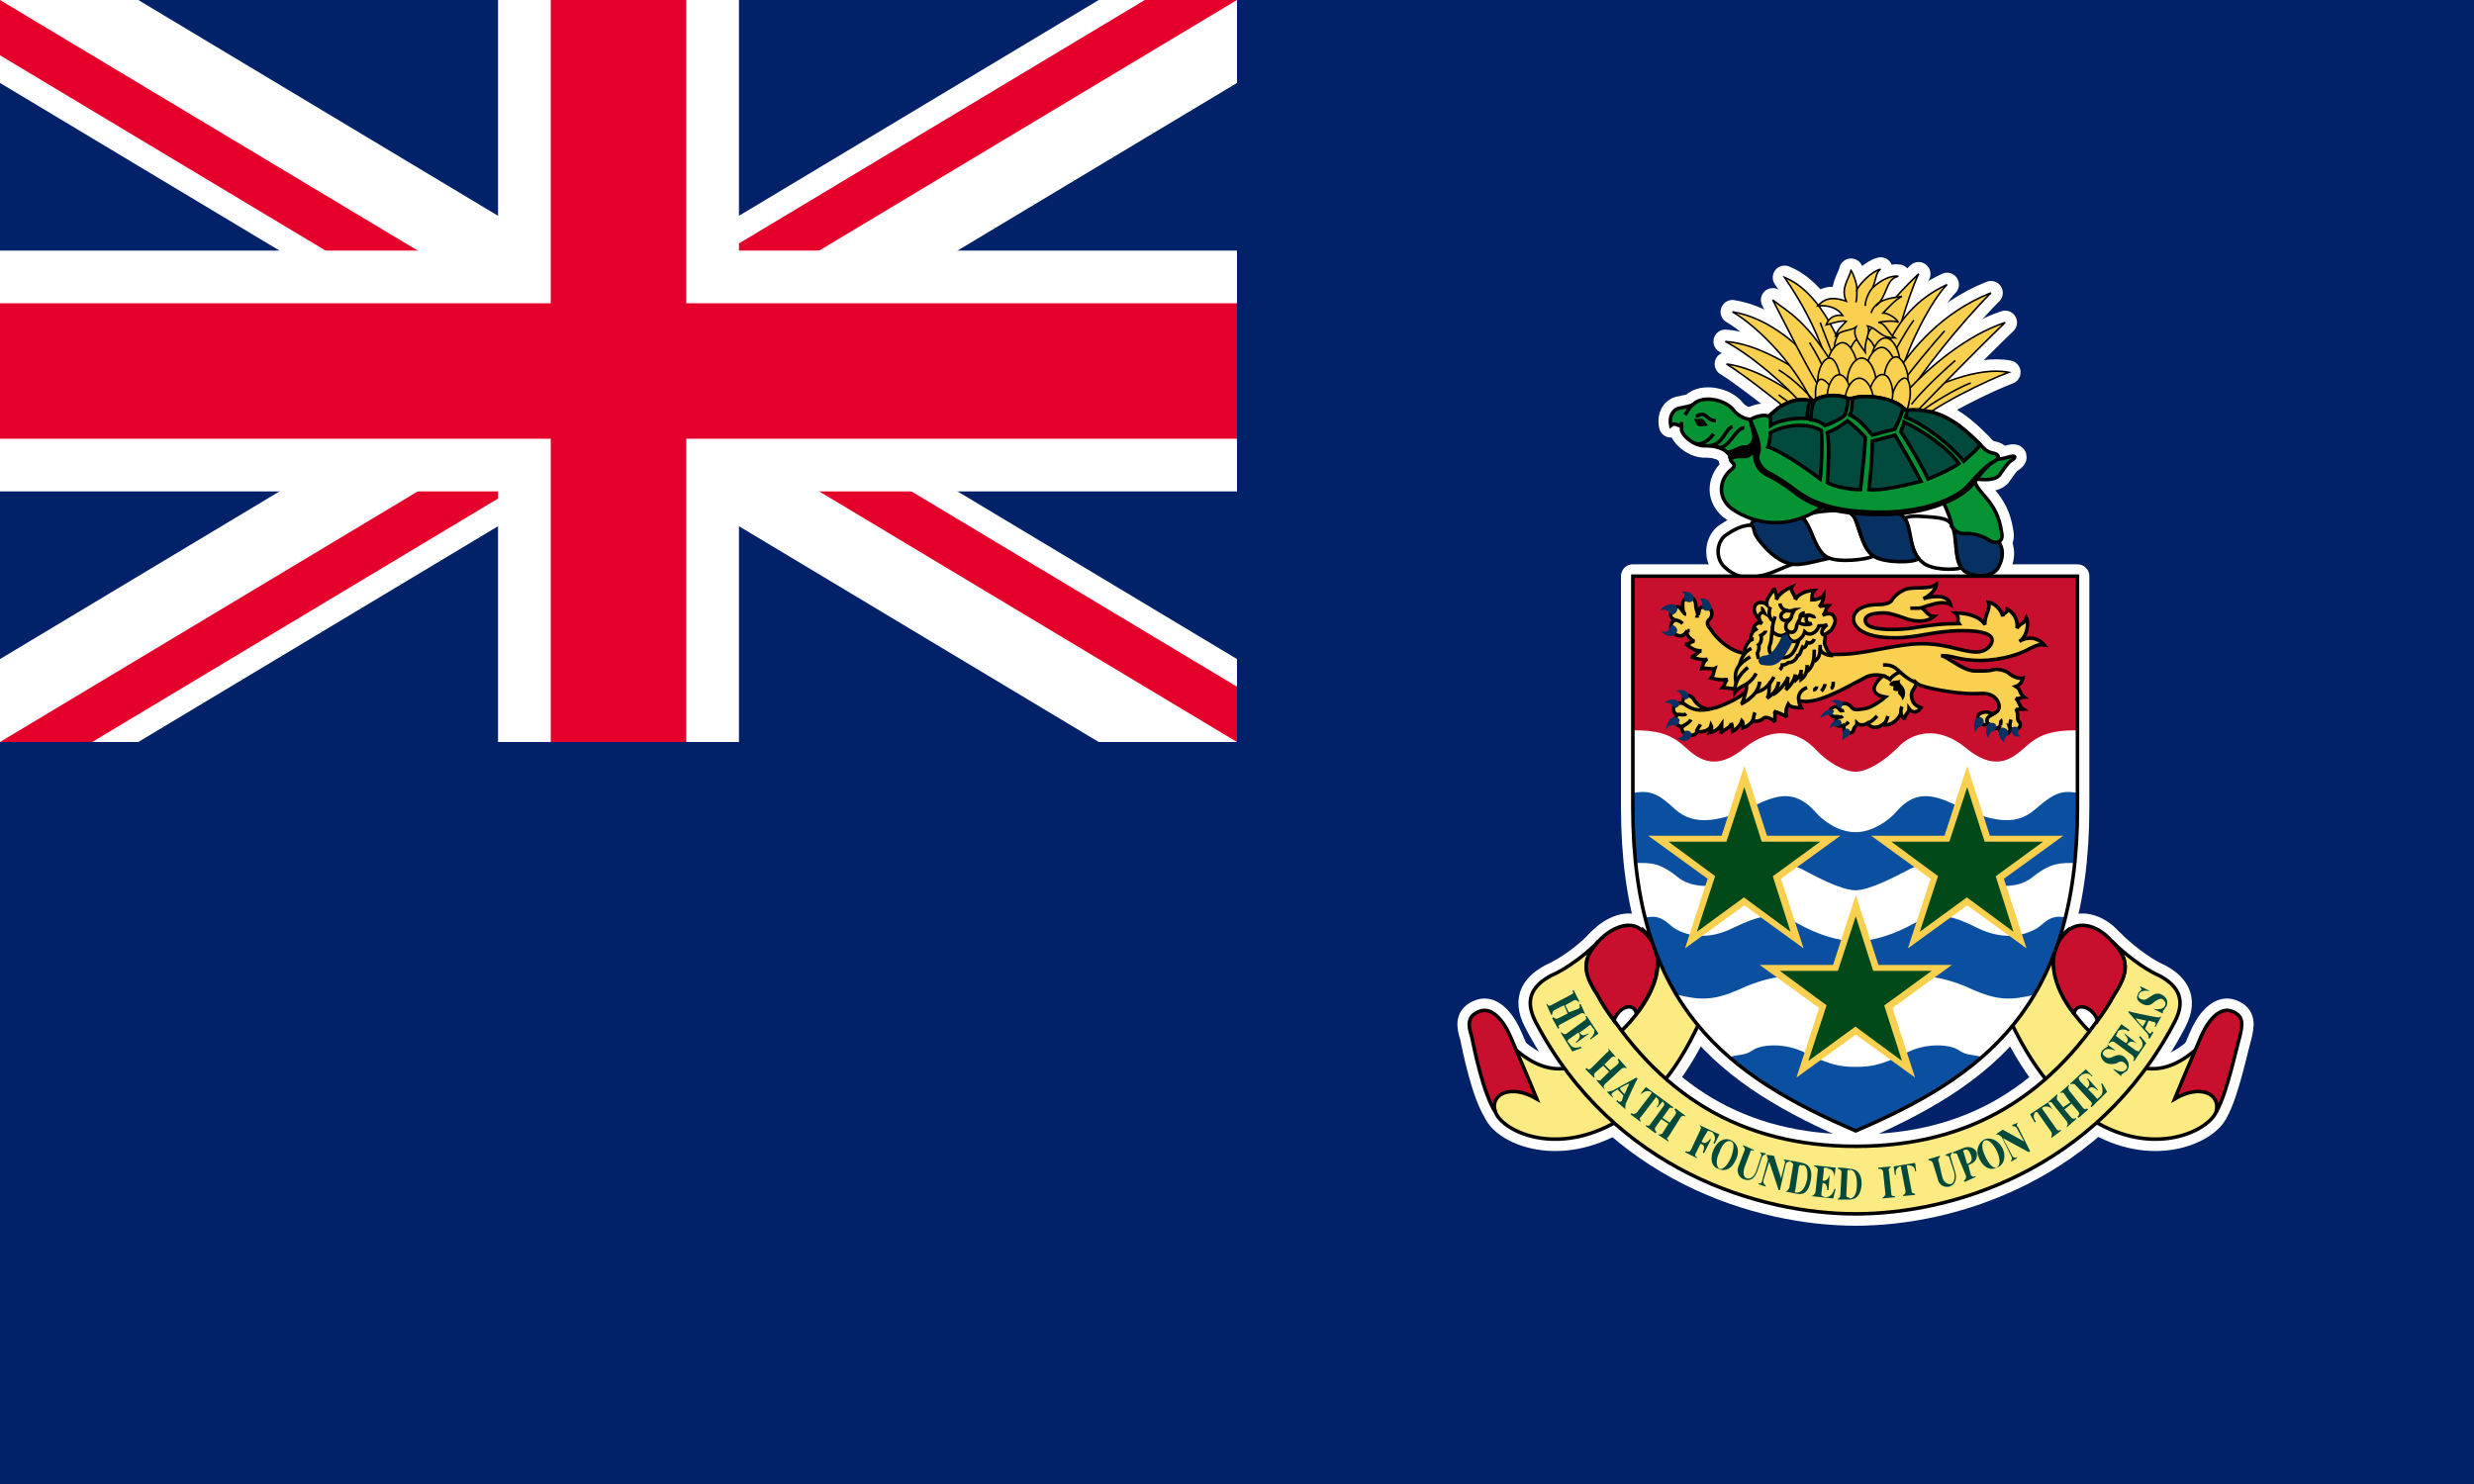 <?xml version="1.0" encoding="UTF-8" standalone="no"?>
<svg
   width="1000"
   height="600"
   version="1.1"
   id="svg66"
   sodipodi:docname="ky.svg"
   inkscape:version="1.3.2 (091e20e, 2023-11-25, custom)"
   xmlns:inkscape="http://www.inkscape.org/namespaces/inkscape"
   xmlns:sodipodi="http://sodipodi.sourceforge.net/DTD/sodipodi-0.dtd"
   xmlns:xlink="http://www.w3.org/1999/xlink"
   xmlns="http://www.w3.org/2000/svg"
   xmlns:svg="http://www.w3.org/2000/svg">
  <defs
     id="defs66">
    <clipPath
       id="a-4">
      <path
         d="M 0,0 H 6 V 3 H 0 Z"
         id="path1-4" />
    </clipPath>
    <clipPath
       id="b-1">
      <path
         d="M 0,0 V 1.5 H 6 V 3 Z M 6,0 H 3 V 3 H 0 Z"
         id="path2-0" />
    </clipPath>
  </defs>
  <sodipodi:namedview
     id="namedview66"
     pagecolor="#505050"
     bordercolor="#eeeeee"
     borderopacity="1"
     inkscape:showpageshadow="0"
     inkscape:pageopacity="0"
     inkscape:pagecheckerboard="0"
     inkscape:deskcolor="#505050"
     inkscape:zoom="0.59102342"
     inkscape:cx="28.763666"
     inkscape:cy="554.12356"
     inkscape:window-width="2560"
     inkscape:window-height="1417"
     inkscape:window-x="3832"
     inkscape:window-y="313"
     inkscape:window-maximized="1"
     inkscape:current-layer="svg66" />
  <clipPath
     id="a">
    <path
       d="M 0,0 V 150 H 700 V 300 H 600 Z M 600,0 H 300 V 350 H 0 v -50 z"
       id="path1" />
  </clipPath>
  <path
     fill="#012169"
     d="M 0,0 H 1000 V 600 H 0 Z"
     id="path2"
     style="stroke-width:0.913" />
  <path
     d="M 0,300 H 500 V 0 h 500 V 600 H 0 Z"
     fill="#012169"
     id="path7"
     style="stroke-width:0.913" />
  <g
     stroke="#000000"
     stroke-width="1.438"
     id="g66"
     transform="translate(-150.001)">
    <g
       stroke="#ffffff"
       stroke-width="9.6"
       stroke-linejoin="round"
       id="g13">
      <use
         xlink:href="#b"
         id="use7" />
      <use
         xlink:href="#c"
         id="use8" />
      <use
         xlink:href="#d"
         id="use9" />
      <use
         xlink:href="#e"
         id="use10" />
      <use
         xlink:href="#f"
         id="use11" />
      <use
         xlink:href="#g"
         id="use12" />
      <use
         xlink:href="#h"
         id="use13" />
    </g>
    <g
       id="c"
       fill="#fcea83">
      <path
         d="m 754.417,449.563 c 2.875,7.668 23.483,17.732 47.444,4.792 16.294,-9.105 26.838,-22.044 36.901,-45.048 2.876,-5.75 4.313,-12.94 -2.396,-17.252 -5.271,-3.834 -13.898,-8.147 -17.732,-11.981 -1.916,-1.917 -3.833,-3.355 -5.271,-4.793 0.958,0.959 1.917,1.917 2.875,3.355 9.585,11.502 -0.479,28.275 -11.022,38.339 -7.668,7.188 -21.566,24.92 -41.694,8.147 -4.313,-3.834 -14.377,11.98 -9.105,24.44 z m 291.373,0 c -3.355,7.668 -23.962,17.732 -47.444,4.792 -16.294,-9.105 -26.838,-22.044 -37.38,-45.048 -2.397,-5.75 -3.835,-12.94 2.875,-17.252 5.271,-3.834 13.898,-8.147 17.731,-11.981 1.917,-1.917 3.355,-3.355 5.272,-4.793 -0.959,0.959 -1.917,1.917 -2.875,3.355 -9.585,11.502 0.479,28.275 10.543,38.339 7.667,7.188 22.045,24.92 42.172,8.147 4.314,-3.834 13.898,11.98 9.106,24.44 z"
         id="path13" />
      <path
         d="m 900.105,490.778 c 38.339,0 97.285,-17.253 128.914,-77.636 5.272,-10.064 0,-15.336 -6.23,-18.69 -6.71,-2.876 -14.856,-9.585 -19.17,-13.898 7.668,7.668 6.23,12.94 0.96,21.566 -24.442,40.735 -57.988,61.342 -104.474,61.342 -46.486,0 -80.032,-20.607 -104.473,-61.342 -5.271,-8.627 -6.71,-13.898 0.48,-21.566 -3.835,4.313 -12.46,11.022 -19.17,13.898 -6.23,3.354 -11.502,8.626 -6.23,18.69 31.63,60.384 91.054,77.636 129.394,77.636 z"
         id="path14" />
    </g>
    <g
       id="d"
       fill="#c8102e">
      <path
         d="m 811.446,409.787 c -0.958,-4.792 -7.189,-2.875 -9.105,2.875 -2.397,-3.354 -4.793,-6.709 -6.71,-10.543 -5.75,-8.626 -6.71,-14.377 1.438,-22.524 3.834,-3.834 11.502,-8.147 16.773,-3.355 11.023,9.106 5.272,23.962 -2.396,33.547 z m 176.838,0 c 0.958,-4.792 7.668,-2.875 9.585,2.875 2.396,-3.354 4.792,-6.709 6.709,-10.543 5.75,-8.626 6.71,-14.377 -1.917,-22.524 -3.355,-3.834 -11.022,-8.147 -16.773,-3.355 -10.543,9.106 -5.272,23.962 2.396,33.547 z m -233.867,39.776 c -4.792,-7.189 -8.626,-25.879 -9.585,-30.671 -1.437,-4.313 -1.917,-8.147 3.355,-10.064 5.272,-1.917 10.064,4.792 12.46,10.543 2.396,5.751 6.23,14.377 10.543,24.92 -10.543,-6.23 -19.17,-1.917 -16.773,5.272 z m 291.373,0 c 4.313,-7.189 8.147,-25.879 9.585,-30.671 0.958,-4.313 1.917,-8.147 -3.355,-10.064 -5.271,-1.917 -10.064,4.792 -12.46,10.543 -2.396,5.751 -6.23,14.377 -10.543,24.92 10.543,-6.23 18.69,-1.917 16.773,5.272 z"
         id="path15" />
    </g>
    <g
       fill="#00493d"
       stroke="none"
       id="g19">
      <path
         d="m 782.213,406.432 -3.834,1.917 c -0.958,0.48 -0.958,1.438 -0.958,1.917 h -0.48 l -1.917,-4.313 h 0.48 c 0,0.479 0.479,0.958 1.437,0.479 l 8.147,-4.313 c 0.959,-0.48 0.959,-0.959 0.48,-1.438 l 0.479,-0.48 2.396,4.793 h -0.48 c -0.478,-0.479 -0.958,-0.958 -1.916,-0.479 l -3.355,1.917 1.438,2.875 3.834,-1.437 c 0.958,-0.48 0.48,-1.438 0.48,-1.917 h 0.478 l 1.917,4.313 c -0.479,-0.48 -0.958,-0.959 -1.917,-0.48 l -8.147,4.314 c -0.958,0.479 -0.958,0.958 -0.479,1.437 l -0.48,0.48 -2.395,-4.313 0.479,-0.48 c 0.48,0.48 0.958,0.959 1.917,0.48 l 3.834,-1.917 z m 8.147,6.23 c 0.958,-0.48 0.958,-0.958 0.48,-1.917 h 0.478 l 4.793,7.189 -3.355,2.396 v -0.48 c 1.917,-1.437 1.917,-3.354 1.438,-3.833 -0.48,-0.48 -0.959,-0.959 -0.959,-1.438 -0.479,0 -0.479,-0.48 -1.437,0.48 -0.48,0.478 -3.355,2.395 -3.355,2.395 0.48,0.48 0.959,1.917 3.355,0.48 h 0.479 l -5.272,3.833 v -0.479 c 2.397,-1.917 1.438,-3.354 0.959,-3.834 l -3.355,2.397 c -0.958,0.479 -0.958,0.958 -0.958,1.437 0.479,0 0.479,0.48 0.958,0.959 0.48,0.958 1.917,1.917 4.313,0.958 l 0.48,0.48 -3.834,1.437 -4.793,-7.668 h 0.48 c 0.479,0.48 0.958,0.959 1.916,0.48 z m 7.667,18.211 -3.355,2.875 c -0.479,0.48 -0.479,1.438 0,1.917 h -0.479 l -3.355,-3.354 0.48,-0.48 c 0.479,0.48 0.958,0.959 1.917,0 l 6.23,-6.23 c 0.958,-0.479 0.958,-0.958 0.479,-1.917 l 3.355,3.834 c -0.48,-0.479 -1.438,-0.479 -1.917,0 l -2.876,2.876 2.396,2.396 2.876,-2.396 c 0.958,-0.959 0.48,-1.438 0,-1.917 l 0.48,-0.48 3.354,3.834 h -0.48 c -0.479,0 -0.958,-0.479 -1.916,0.48 l -6.23,5.75 c -0.959,0.959 -0.959,1.438 -0.48,1.917 v 0.48 l -3.354,-3.834 c 0.479,0 1.437,0.48 1.917,0 l 3.354,-3.355 z m 7.189,10.064 1.438,1.438 1.917,-4.313 c 0,0 -1.438,0.479 -3.834,1.917 l 0.479,0.958 -0.48,0.48 -0.958,-0.96 c -0.479,0.48 -0.958,0.48 -1.437,0.96 -1.438,0.958 -0.959,1.437 -0.48,1.916 v 0.48 l -2.396,-2.397 h 0.48 l 1.916,-0.479 9.585,-5.272 0.48,0.48 c 0,0 -0.48,0.479 -4.793,10.064 0,0.958 -0.48,1.437 0,2.396 l -3.834,-3.355 0.48,-0.48 c 0.479,0.96 1.437,0.96 1.916,0 0,-0.478 0.48,-1.437 0.48,-1.916 l -1.438,-1.438 z m 3.834,9.585 0.48,-0.48 c 0.478,0.48 0.958,0.48 1.916,0 l 6.23,-8.146 -0.479,-0.48 c -0.958,-0.479 -2.396,-0.479 -3.834,0.959 v -0.48 l 1.917,-2.395 7.189,5.271 -2.397,2.876 h -0.479 c 1.438,-1.438 0.959,-3.355 0,-3.834 v -0.48 l -6.23,8.147 c -0.958,0.48 -0.48,1.438 0,1.917 h -0.48 z"
         id="path16" />
      <path
         d="m 821.51,452.439 -2.396,3.355 c -0.48,0.958 0,1.437 0.479,1.917 l -0.48,0.479 -3.833,-2.876 v -0.479 c 0.958,0.48 1.438,0.48 1.917,-0.48 l 5.271,-7.188 c 0.48,-0.958 0,-1.437 -0.479,-1.917 l 0.48,-0.479 3.833,2.876 v 0.479 c -0.958,-0.48 -1.437,-0.48 -1.917,0.48 l -2.396,3.354 2.876,1.917 2.396,-3.355 c 0.48,-0.958 0,-1.438 -0.48,-1.917 l 0.48,-0.48 3.834,2.876 v 0.48 c -0.48,-0.48 -1.438,-0.48 -1.917,0.479 l -4.793,7.668 c -0.958,0.479 -0.479,0.958 0,1.437 v 0.48 l -4.313,-2.876 h 0.48 c 0.479,0 0.958,0 1.437,-0.48 l 2.396,-3.833 z m 9.585,13.418 0.48,-0.48 c 0.478,0.48 1.437,0.48 1.916,-0.478 l 3.834,-8.147 c 0.48,-0.959 0,-1.438 -0.48,-1.917 l 8.148,3.833 -1.917,3.834 -0.48,-0.479 c 1.438,-1.917 0,-3.834 -0.479,-4.313 -0.479,0 -0.958,-0.48 -1.437,-0.48 -0.479,0 -0.48,0 -0.959,0.96 -0.479,0.478 -1.917,3.354 -1.917,3.354 0.48,0.48 1.438,1.438 3.355,-0.959 h 0.48 l -2.876,5.751 -0.48,-0.479 c 1.438,-2.875 -0.479,-3.355 -0.958,-3.355 l -1.917,3.834 c -0.48,0.959 0,1.438 0.48,1.438 v 0.48 z m 13.897,6.71 c -1.438,-0.958 -1.438,-3.834 0,-6.71 0.958,-2.875 2.875,-5.27 4.792,-4.312 1.438,0.479 0.959,3.354 0,6.23 -1.437,3.354 -3.354,5.271 -4.792,4.792 h -0.48 c 3.355,1.438 5.752,-0.48 7.19,-3.834 1.437,-2.875 0.958,-6.23 -1.918,-7.668 -2.875,-1.437 -5.75,0.48 -7.188,3.834 -1.438,3.355 -0.959,6.71 1.917,7.668 z m 14.857,0.958 1.917,-5.75 c 0.48,-0.96 0,-1.439 -0.48,-1.918 l 2.397,0.48 v 0.479 c -0.48,0 -0.959,0 -1.438,0.958 l -1.917,5.751 c -0.958,2.396 -2.396,4.313 -5.271,3.355 -1.917,-0.48 -3.355,-2.876 -2.397,-5.272 l 2.397,-6.23 c 0.479,-0.958 0,-1.438 -0.48,-1.917 v -0.48 l 4.314,1.918 v 0.479 c -0.48,-0.48 -1.438,-0.48 -1.438,0.48 l -2.396,6.23 c -0.48,1.916 -0.48,3.833 0.958,4.312 1.438,0.48 2.876,-0.479 3.834,-2.875 z"
         id="path17" />
      <path
         d="m 864.162,467.295 c 0,-0.48 0,-0.48 -0.48,-0.48 l 3.355,0.48 2.876,9.105 1.438,-5.75 c 0.479,-0.959 0,-1.438 -0.48,-1.917 l 2.876,0.479 -0.48,0.48 c -0.479,0 -0.958,0 -1.437,0.958 l -2.396,10.543 h -0.48 l -3.834,-11.502 -2.396,7.668 c 0,1.438 0.48,1.438 0.959,1.917 v 0.48 l -2.876,-0.96 v -0.479 c 0.48,0.48 1.438,0 1.438,-0.958 l 2.396,-8.626 z"
         id="path18" />
      <path
         d="m 880.456,476.88 c -0.958,4.313 -2.875,5.272 -3.834,5.272 h -0.958 c 0,0 -0.48,-0.48 0,-0.959 l 1.437,-9.585 c 0.48,-0.479 0.48,-0.958 0.959,-0.479 h 0.958 c 0.959,0 1.917,1.917 1.438,5.751 l 1.438,0.48 c 0.958,-4.793 -0.959,-6.71 -3.355,-7.19 -1.917,-0.479 -4.792,-0.958 -4.792,-0.958 v 0.48 c 0.479,0.479 1.437,0.479 0.958,1.916 l -1.438,8.627 c -0.479,0.958 -0.958,1.437 -1.437,1.437 h -0.48 l 4.793,0.959 c 2.396,0.48 4.792,0 5.75,-5.272 z m 4.313,-3.834 c 0,-0.958 -0.958,-1.438 -1.438,-1.438 v -0.479 l 8.627,0.959 -0.48,3.833 c 0,-2.396 -1.437,-3.354 -2.396,-3.354 -0.48,-0.48 -0.958,-0.48 -1.438,-0.48 -0.479,0 -0.479,0 -0.479,1.438 0,0.48 -0.48,3.834 -0.48,3.834 0.48,0 1.918,0.48 2.876,-2.396 l -0.479,6.23 h -0.48 c 0,-2.875 -1.437,-2.875 -1.916,-2.875 l -0.48,4.313 c 0,0.958 0,0.958 0.48,0.958 l 0.958,0.48 c 1.438,0 2.876,-0.48 3.834,-3.355 h 0.48 l -0.959,3.834 -9.105,-0.959 c 0.958,0 1.437,-0.48 1.917,-1.438 z m 15.815,5.751 c 0,4.313 -1.438,5.75 -2.875,5.75 -0.48,-0.478 -0.48,-0.478 -0.959,-0.478 l -0.48,-0.48 0.48,-10.064 c 0,-0.479 0,-0.479 0.48,-0.479 h 0.958 c 0.958,0 2.396,1.438 2.396,5.751 h 1.917 c 0,-4.792 -2.396,-6.23 -4.792,-6.23 -1.917,-0.48 -4.793,-0.48 -4.793,-0.48 v 0.48 c 0.48,0 1.438,0.48 1.438,1.438 l -0.48,9.105 c 0,0.959 -0.479,1.438 -0.958,1.438 v 0.48 h 4.313 c 2.397,0 4.793,-0.96 5.272,-6.231 z m 13.898,3.834 c 0,0.958 0.48,0.958 1.438,0.958 v 0.48 l -5.272,0.479 c 0.48,-0.48 1.438,-0.959 1.438,-1.917 l -0.959,-9.105 c -0.479,-0.959 -0.958,-0.959 -1.917,-0.959 v -0.48 l 5.272,-0.478 c -0.48,0.479 -1.438,0.958 -0.958,1.917 z m 4.792,0.958 v -0.48 c 0.48,0 0.958,-0.478 0.958,-1.437 l -1.916,-10.064 h -0.48 c -0.958,0.48 -1.917,1.438 -1.437,3.355 h -0.48 l -0.479,-3.355 8.626,-1.438 0.48,3.355 h -0.48 c 0,-1.917 -1.437,-2.396 -2.875,-2.396 h -0.48 l 1.918,10.064 c 0,0.958 0.479,1.438 1.437,1.438 v 0.479 z m 20.607,-9.585 -1.917,-5.75 c 0,-0.96 -0.958,-0.96 -1.438,-0.96 v -0.479 l 2.397,-0.958 v 0.48 c -0.48,0.478 -0.48,0.478 -0.48,1.437 l 1.917,6.23 c 0.48,1.917 0.48,4.792 -2.396,5.75 -1.917,0.48 -4.313,-0.478 -4.792,-3.354 l -1.917,-6.23 c -0.48,-0.958 -0.959,-0.958 -1.438,-0.958 l -0.48,-0.48 4.793,-1.437 v 0.479 c -0.48,0.48 -0.958,0.958 -0.48,1.917 l 1.439,6.23 c 0.479,1.917 1.917,2.875 3.354,2.875 1.438,-0.479 1.917,-2.396 1.438,-4.792 z m 5.272,-3.354 c 2.396,-0.958 1.917,-2.396 1.438,-3.834 -0.48,-1.438 -1.438,-2.396 -2.396,-1.917 -0.48,0 -0.959,0.48 -0.48,0.959 l 1.438,4.792 0.48,0.48 0.958,3.833 c 0.479,0.959 1.437,0.959 1.917,0.48 v 0.479 l -4.313,1.917 -0.48,-0.48 c 0.959,-0.479 0.959,-0.958 0.959,-1.917 l -3.355,-8.147 c -0.48,-1.437 -0.958,-0.958 -1.917,-0.958 v -0.48 l 4.793,-1.916 c 1.916,-0.48 3.833,0 4.792,1.917 0.48,2.396 -0.48,3.834 -2.396,4.792 -0.48,0 -0.959,0.48 -0.959,0.48 z m 11.981,1.437 c -1.438,0.48 -3.355,-1.438 -4.792,-4.792 -1.438,-2.876 -1.438,-5.751 0,-6.23 1.437,-0.48 3.354,1.437 4.792,4.313 1.438,2.876 1.438,5.75 0,6.709 2.875,-0.958 3.834,-4.313 2.396,-7.668 -1.438,-2.875 -4.313,-4.792 -7.188,-3.834 -2.876,1.438 -3.834,4.793 -2.397,7.668 1.438,3.355 4.314,5.272 7.189,3.834 z m 0.479,-13.418 h -0.958 l 2.875,-1.917 8.626,4.792 -2.875,-5.271 c -0.48,-0.959 -1.438,-0.959 -1.917,-0.959 v -0.479 l 2.396,-0.958 c -0.48,0.479 -0.958,0.958 0,1.917 l 4.792,9.584 -0.479,0.48 -10.543,-5.751 3.834,7.188 c 0.479,0.959 1.438,0.959 1.917,0.48 v 0.479 l -2.396,1.437 v -0.479 c 0.479,-0.48 0.479,-0.958 0,-1.917 l -3.834,-7.668 z m 21.565,1.438 v -0.48 c 0,-0.478 0.48,-0.958 0,-1.916 l -5.75,-8.147 h -0.48 c -0.959,0.48 -1.438,2.396 0,3.834 l -0.48,0.479 -1.916,-3.355 7.188,-4.792 1.917,2.875 c -1.437,-1.437 -2.875,-1.437 -3.834,-0.958 l -0.479,0.48 5.75,8.146 c 0.48,0.959 1.439,0.959 1.918,0.48 v 0.479 z m 5.272,-11.502 2.875,3.355 c 0.48,0.479 1.438,0.479 1.917,0 v 0.479 l -3.834,3.355 v -0.48 c 0.48,-0.479 0.48,-0.958 0,-1.917 l -5.75,-7.188 c -0.48,-0.959 -0.959,-0.48 -1.917,-0.48 l 3.834,-3.354 v 0.48 c 0,0.478 -0.48,0.958 0,1.916 l 2.396,2.876 2.875,-1.917 -2.396,-3.355 c -0.48,-0.959 -1.438,-0.48 -1.917,-0.48 l 3.834,-3.354 v 0.48 c -0.48,0.479 -0.48,0.958 0,1.916 l 5.75,7.189 c 0.48,0.479 0.96,0.479 1.438,0 l 0.48,0.479 -3.834,3.355 -0.48,-0.48 c 0.48,-0.479 0.96,-0.958 0.48,-1.917 l -2.876,-3.354 z m 4.313,-10.064 c -0.48,-0.48 -1.438,-0.48 -1.917,0 v -0.48 l 6.23,-5.75 2.876,2.875 h -0.48 c -1.437,-1.917 -3.354,-0.958 -4.313,-0.479 0,0.48 -0.48,0.48 -0.958,0.959 0,0 0,0.479 0.479,1.437 l 2.875,2.876 c 0.48,-0.48 1.917,-1.438 0,-3.834 h 0.48 l 3.833,4.313 v 0.48 c -2.396,-2.397 -3.354,-0.96 -3.833,-0.48 l 2.875,2.875 c 0.48,0.959 0.958,0.959 0.958,0.959 l 1.438,-1.438 c 0.48,-0.48 0.959,-1.917 0,-4.792 h 0.48 l 1.916,3.354 -6.23,6.23 -0.479,-0.479 c 0.48,-0.479 0.959,-0.958 0,-1.917 z m 11.497,-13.419 c -0.48,0.48 -0.48,1.438 0.48,1.917 0.958,0.958 1.916,0.958 3.833,0 0.959,-0.48 2.876,-0.959 4.313,0.48 2.396,2.395 1.438,4.312 0.959,5.27 -0.48,0.48 -1.438,0.96 -1.917,1.438 -0.48,0 -0.48,0 -0.48,0.48 v 0.479 l -3.354,-2.875 h 0.48 c 1.916,0.958 3.833,1.437 4.791,0 0.959,-0.959 0,-1.917 -0.479,-2.397 -0.958,-0.958 -1.917,-0.958 -3.354,0 -1.438,0.48 -3.355,0.48 -4.793,-0.479 -1.917,-1.917 -1.917,-3.355 -0.958,-4.792 0.479,-0.48 1.438,-0.959 1.917,-1.438 0.479,0 0.479,0 0,-0.958 l 3.354,2.396 h -0.479 c -2.396,-0.959 -3.834,-0.48 -4.313,0.479 z m 4.32,-3.834 c -0.958,-0.48 -1.438,0 -1.917,0.48 h -0.48 l 5.273,-7.669 3.354,2.397 -0.48,0.479 c -1.916,-1.438 -3.833,-0.48 -4.312,0 0,0.48 -0.48,0.958 -0.48,1.438 -0.479,0 -0.479,0.479 0.48,0.958 0.479,0.48 3.354,2.396 3.354,2.396 0.48,-0.479 1.438,-1.437 -0.479,-3.354 v -0.48 l 4.792,3.834 c -2.875,-1.437 -3.354,0 -3.833,0.48 l 3.354,2.396 c 0.959,0.479 1.438,0.479 1.438,0.479 0,-0.48 0.48,-0.959 0.958,-1.438 0.48,-0.958 0.959,-2.396 -0.958,-4.313 l 0.48,-0.48 2.395,2.876 -4.792,7.189 h -0.48 c 0.48,-0.959 0.48,-1.438 -0.478,-2.396 z m 12.94,-8.626 -1.438,2.396 c -1.917,-1.917 -2.875,-3.354 -2.875,-3.354 l 4.313,0.958 h 0.959 c 0.479,0 1.437,0.48 1.916,0.48 1.438,0.478 0.959,0.958 0.48,1.916 h 0.479 l 2.396,-4.313 c -0.958,0.959 -1.438,0.48 -2.396,0.48 -10.064,-1.918 -11.023,-2.397 -11.023,-2.397 v 0.48 l 7.668,8.626 c 0.48,0.479 0.48,1.437 0.48,1.917 h 0.479 l 1.437,-2.397 -0.479,-0.479 c -0.48,0.959 -0.958,1.438 -1.917,0 l -0.958,-0.958 1.437,-3.355 z m -2.88,-10.543 c -0.48,0.48 -0.48,1.438 0.959,1.917 1.437,0.48 1.916,0 3.354,-0.959 1.438,-0.958 2.875,-1.916 4.792,-0.958 2.876,1.438 2.397,3.834 1.917,4.792 -0.479,0.48 -0.958,1.438 -1.437,1.917 v 0.959 l -3.834,-1.917 c 2.396,0.48 4.313,0 4.792,-1.438 0.48,-0.958 -0.48,-1.917 -0.958,-2.396 -0.959,-0.48 -1.917,0 -3.355,0.958 -1.438,1.438 -2.875,1.917 -4.792,0.959 -1.917,-0.959 -2.876,-2.396 -1.917,-3.834 0,-0.958 0.958,-1.438 1.438,-1.917 0,-0.48 0,-0.48 -0.48,-0.958 v -0.48 l 3.834,1.917 h -0.48 c -2.395,-0.479 -3.833,0.48 -3.833,1.438 z"
         id="path19" />
    </g>
    <g
       id="e"
       fill="#073163">
      <path
         fill="#ffffff"
         d="m 863.203,232.47 c -6.23,1.438 -10.543,1.917 -16.294,-3.355 -3.834,-3.834 -2.875,-10.543 0.958,-12.94 4.314,-2.874 8.147,-4.791 13.42,-3.354 5.27,1.438 19.168,14.377 15.814,14.857 -3.355,0 -8.626,3.354 -13.898,4.792 z m 14.857,-23.004 c 1.917,-1.438 4.313,-2.396 10.543,-2.875 5.751,-0.48 10.064,-0.48 11.502,3.833 1.917,5.272 3.354,11.502 7.188,14.378 -2.396,1.437 -14.377,2.875 -18.69,0.479 -5.75,-2.876 -7.188,-13.898 -10.543,-15.815 z m 41.214,0.48 c 1.917,-1.438 4.313,-1.438 10.543,-0.958 6.23,0.479 8.626,0.958 10.064,5.271 1.438,4.792 0,11.023 2.876,15.336 -2.876,0.958 -12.46,0.958 -15.815,-2.397 -5.272,-3.833 -4.793,-14.856 -7.668,-17.252 z"
         id="path20" />
      <path
         d="m 948.028,212.821 c -4.313,-0.958 -7.189,-1.438 -9.105,0 2.396,2.875 0.479,14.377 5.271,18.21 3.355,2.397 11.981,2.876 13.898,-2.395 2.396,-4.793 2.396,-11.981 -10.064,-15.815 z m -49.361,-4.792 c 1.438,-1.438 4.313,-1.917 10.064,-1.917 6.23,0 10.064,0.959 11.98,4.792 1.918,4.793 1.439,11.023 4.793,14.857 -1.438,1.917 -14.377,1.917 -18.21,-0.959 -5.272,-3.354 -5.752,-14.377 -8.627,-16.773 z m -40.735,4.313 c 0,-2.396 3.355,-2.875 11.98,-3.355 8.627,-0.958 9.106,-0.479 11.982,5.751 1.438,3.355 3.354,9.106 7.188,11.023 -10.543,2.396 -13.897,3.833 -19.648,0.479 -4.313,-2.396 -9.106,-8.147 -10.064,-10.543 -0.48,-1.438 -0.48,-2.876 -1.438,-3.355 z"
         id="path21" />
    </g>
    <g
       fill="#f9d050"
       stroke-width="0.647"
       id="g41">
      <g
         id="g">
        <path
           d="m 880.935,163.46 c -10.064,-7.668 -22.045,-14.856 -33.067,-16.294 7.188,4.313 27.316,20.128 32.588,25.4"
           id="path22" />
        <path
           d="m 886.686,156.271 c -11.98,-8.147 -25.879,-17.253 -39.297,-18.21 10.064,5.27 24.92,17.73 33.067,27.795 m 21.565,-23.003 c 6.71,-14.856 13.898,-23.003 23.483,-32.109 -4.793,10.064 -10.065,30.671 -12.46,38.818"
           id="path23" />
        <path
           d="m 912.565,140.457 c 4.792,-10.543 11.98,-19.649 24.441,-25.4 -6.23,6.23 -15.815,24.92 -18.211,34.985"
           id="path24" />
        <path
           d="m 916.878,150.041 c 5.75,-8.147 17.253,-23.483 37.86,-31.63 -11.981,11.981 -29.713,34.026 -34.026,42.652 m 2.875,-0.479 c 8.626,-4.792 25.879,-12.46 38.339,-10.064 -7.668,2.876 -30.671,13.419 -40.735,23.003"
           id="path25" />
        <path
           d="m 921.67,157.23 c 8.147,-8.626 23.003,-21.566 38.818,-26.837 -11.502,11.022 -35.943,35.942 -39.297,39.776 m -22.524,-18.211 c -5.75,-17.732 -14.377,-34.505 -27.316,-39.776 7.188,10.543 16.294,25.878 21.086,48.881 m -4.793,-9.584 c -9.585,-11.502 -22.524,-23.003 -37.38,-25.4 10.063,5.751 26.837,22.525 33.067,38.819"
           id="path26" />
        <path
           d="m 892.916,151 c -11.98,-21.566 -21.086,-25.4 -26.358,-29.713 4.313,8.147 14.856,29.713 21.087,38.819"
           id="path27" />
        <path
           fill="none"
           d="m 868.954,149.562 c 5.75,3.355 14.377,11.502 17.253,16.773"
           id="path28" />
        <path
           d="m 868.954,159.626 c 2.875,2.396 8.147,5.272 12.94,9.585 m 44.089,-2.397 c 4.792,-3.834 15.335,-10.064 20.607,-11.98 m -23.961,8.626 c 4.792,-6.23 14.377,-14.856 17.732,-17.732 m -4.314,-11.981 c -4.313,4.792 -14.377,16.773 -18.21,22.524 m 5.75,-26.837 c -3.355,4.313 -10.064,16.773 -11.98,21.086 m -25.88,-20.127 c 2.875,7.668 8.147,20.607 10.064,25.879 M 881.414,138.54 c 1.917,2.875 5.75,9.585 7.189,14.377"
           id="path29" />
      </g>
      <g
         id="h">
        <path
           d="m 897.708,136.143 c 0,-4.313 2.875,-9.105 5.75,-9.105 3.355,0 5.752,5.75 5.752,9.105 0,3.834 -2.876,7.189 -5.751,7.189 -2.875,0 -5.751,-2.876 -5.751,-7.189 z"
           id="path30" />
        <path
           d="m 891.478,139.977 c 0.48,-4.792 3.834,-8.626 6.71,-8.147 2.875,0.48 4.312,6.23 3.833,9.585 -0.48,3.834 -3.834,6.709 -6.23,6.23 -2.396,0 -4.792,-3.355 -4.313,-7.668 z m 12.94,1.438 c -0.958,-4.313 0.958,-9.105 3.834,-9.585 2.875,-0.479 5.75,4.313 6.23,8.147 0.958,3.834 -1.438,7.668 -3.834,7.668 -2.396,0.48 -5.75,-1.917 -6.23,-6.23 z"
           id="path31" />
        <path
           d="m 897.229,145.249 c 0,-4.792 2.875,-9.105 5.75,-9.105 3.355,0 5.752,5.271 5.752,9.105 0,3.834 -2.876,7.189 -5.751,7.189 -2.876,0 -5.751,-2.876 -5.751,-7.189 z"
           id="path32" />
        <path
           d="m 888.603,147.645 c 0,-4.313 3.355,-9.105 6.23,-9.105 2.875,0 5.75,5.75 5.75,9.105 0,3.834 -3.354,7.189 -5.75,7.189 -2.875,0 -6.23,-2.876 -6.23,-7.189 z m 17.732,-1.917 c 0,-4.313 2.875,-9.105 5.75,-9.105 3.355,0 5.752,5.75 5.752,9.105 0,3.834 -2.876,7.189 -5.751,7.189 -2.875,0 -5.751,-2.876 -5.751,-7.189 z"
           id="path33" />
        <path
           d="m 904.418,149.562 c 0,-4.792 3.355,-9.105 6.23,-9.105 2.875,0 5.75,5.271 5.75,9.105 0,3.834 -2.875,7.189 -5.75,7.189 -2.875,0 -6.23,-2.876 -6.23,-7.189 z"
           id="path34" />
        <path
           d="m 896.75,153.875 c 0,-4.792 2.875,-9.105 5.75,-9.105 3.355,0 5.752,5.75 5.752,9.105 0,3.834 -2.876,7.189 -5.751,7.189 -2.875,0 -5.751,-2.876 -5.751,-7.189 z m -11.981,0 c 0,-4.792 2.396,-9.105 4.792,-9.105 2.397,0 4.313,5.75 4.313,9.105 0,3.834 -2.396,7.189 -4.313,7.189 -2.396,0 -4.792,-2.876 -4.792,-7.189 z m 26.837,-0.958 c 0,-4.313 2.396,-8.626 4.792,-8.626 2.397,0 4.793,5.271 4.793,8.626 0,4.313 -2.876,7.189 -4.793,7.189 -2.396,0 -4.792,-2.876 -4.792,-7.189 z"
           id="path35" />
        <path
           d="m 914.482,161.064 c 0.958,-4.792 3.834,-8.626 5.75,-8.147 1.918,0.48 2.397,6.23 1.439,9.585 -0.48,4.313 -3.355,6.709 -5.272,6.23 -1.917,-0.48 -2.875,-3.834 -1.917,-7.668 z"
           id="path36" />
        <path
           d="m 905.376,159.626 c 0.48,-4.313 3.355,-8.626 5.75,-8.147 2.876,0 4.314,5.75 3.835,9.105 -0.48,4.314 -2.876,7.189 -5.272,6.71 -2.396,0 -4.792,-3.355 -4.313,-7.668 z m -13.418,1.438 c -1.438,-4.792 -4.313,-8.147 -6.23,-7.668 -1.917,0.48 -2.396,6.23 -1.438,9.585 0.959,3.834 3.834,6.23 5.751,5.75 1.438,-0.478 2.875,-3.833 1.917,-7.667 z"
           id="path37" />
        <path
           d="m 888.603,160.105 c 0,-4.313 2.396,-8.626 4.792,-8.626 2.876,0 4.793,5.271 4.793,8.626 0,4.313 -2.396,7.189 -4.793,7.189 -1.917,0 -4.792,-2.876 -4.792,-7.189 z"
           id="path38" />
        <path
           d="m 895.791,162.022 c 0,-4.792 2.875,-9.105 5.75,-9.105 3.355,0 5.752,5.271 5.752,9.105 0,3.834 -2.876,7.189 -5.751,7.189 -2.875,0 -5.751,-2.876 -5.751,-7.189 z m 2.397,-52.716 c -0.958,3.834 -4.313,7.189 -1.917,12.46 -4.313,-1.438 -8.147,-1.917 -11.502,1.917 4.314,-0.48 8.147,0.959 10.064,3.834 -3.834,-0.48 -5.75,1.438 -6.709,3.834 3.355,-0.959 6.71,-1.917 8.147,-1.438 -1.438,1.438 -3.834,3.834 -4.313,5.75 2.875,-2.395 6.23,-1.916 8.147,-3.354 -1.438,3.355 1.438,6.71 3.834,10.064 -0.48,-4.792 2.396,-8.147 0.958,-10.543 4.313,0.959 4.793,4.792 11.023,4.792 -2.396,-1.437 -3.834,-6.23 -6.71,-6.23 1.438,-0.479 7.189,-0.958 8.147,0 -0.958,-1.917 -4.313,-3.834 -6.23,-3.834 1.917,-1.916 5.272,-5.75 7.668,-6.709 -3.355,0.48 -8.626,0.959 -10.543,3.834 4.792,-3.834 3.834,-11.022 9.105,-11.98 -2.875,-0.48 -7.188,1.437 -10.543,4.792 1.438,-2.876 1.438,-6.71 3.355,-7.668 -3.834,0.958 -8.147,5.75 -9.585,8.147 0,-2.396 -1.438,-6.23 -2.396,-7.668 z"
           id="path39" />
        <path
           d="m 900.584,116.974 c 0,1.438 0,4.313 -0.48,5.272 m 6.71,-5.751 c -0.958,0.958 -2.875,4.313 -2.875,7.189"
           id="path40" />
        <path
           fill="none"
           d="m 909.689,122.246 c -1.438,0.958 -2.875,2.396 -3.355,4.313"
           id="path41" />
      </g>
    </g>
    <g
       id="f"
       fill="#059334">
      <path
         d="m 858.89,169.69 c -3.355,0 -6.23,-1.438 -8.147,-3.834 -3.355,-4.313 -12.46,-6.23 -16.294,-2.396 -1.438,0.958 -3.355,0.958 -4.792,1.438 -2.397,0 -5.272,2.396 -4.313,7.188 1.916,-1.438 2.396,0 3.833,0 0.959,-0.48 0.48,0.48 0.48,1.438 0,2.396 5.271,7.188 10.064,6.71 5.271,0 7.667,1.916 8.626,2.875 1.437,1.437 0.479,0.958 1.437,3.354 1.438,1.438 1.917,1.917 -0.479,3.834 -3.354,2.876 -5.75,9.585 0,14.856 6.23,4.793 22.045,11.981 39.777,-1.917 17.252,-13.418 44.09,-5.75 46.006,-0.958 2.397,4.792 3.355,7.668 3.834,10.064 0.48,1.917 2.876,3.834 6.23,3.355 3.355,0 7.189,1.437 9.106,2.875 2.396,1.438 5.75,0.959 4.792,-3.355 -1.917,-13.418 -10.064,-15.335 -11.022,-21.565 4.792,0.479 8.147,0.479 10.064,-1.438 1.437,-1.917 3.354,-5.271 5.271,-6.23 1.438,-0.958 1.438,-1.917 -0.479,-1.438 -2.396,0.48 -3.834,1.438 -8.147,0.959 -22.045,-2.396 -83.866,-19.17 -95.847,-15.815 z"
         id="path42" />
      <path
         fill="#000000"
         d="m 956.654,185.984 c -2.396,1.438 -4.792,3.834 -9.105,9.585 -4.793,6.23 -19.17,12.46 -36.902,12.46 -17.252,0 -27.795,-2.876 -35.463,-9.106 -4.313,-3.354 -7.668,-5.271 -10.543,-6.709 -5.272,-2.396 -6.23,-7.668 -4.793,-11.98 -1.437,2.395 -2.396,4.791 -5.271,4.312 -1.917,0 -5.75,0 -4.792,1.917 -0.48,-0.958 -0.48,-2.396 -0.959,-2.875 l -0.958,-0.959 c 1.437,0.959 4.792,-1.917 7.188,-1.917 1.917,0.48 4.313,-1.917 3.834,-4.792 -0.48,-2.396 -0.958,-4.313 -1.438,-6.23 3.834,-1.917 54.154,7.188 64.218,8.147 10.064,0.48 38.818,4.792 34.984,8.147 z"
         id="path43" />
      <path
         d="m 865.6,167.773 c 4.792,-4.792 10.543,-7.189 16.294,-5.75 h 1.438 c 2.875,-2.397 9.584,-2.876 13.418,-0.96 h 1.917 c 5.751,-1.916 16.773,0 20.607,3.835 l 1.438,0.958 c 12.94,-0.958 20.607,4.792 29.713,13.898 0.958,0.958 2.396,2.875 4.792,3.355 2.875,0.479 3.355,1.916 0.958,3.354 -2.875,1.438 -5.271,3.834 -10.063,9.106 -4.314,5.75 -18.211,11.501 -35.464,11.501 -16.773,0 -26.837,-2.875 -34.505,-8.626 -4.313,-3.355 -7.668,-5.272 -10.064,-6.71 -2.875,-0.958 -6.709,-4.792 -5.271,-8.626 0.958,-3.833 -1.438,-8.626 -3.355,-13.418 1.438,-0.959 5.272,-2.396 7.189,-1.438 l 0.958,-0.48 z"
         id="path44" />
      <g
         fill="#00493d"
         id="g46">
        <path
           d="m 950.424,179.754 c -9.105,-9.105 -16.773,-14.856 -29.713,-13.898 0,0.48 0,1.917 -0.479,2.876 7.668,2.875 18.69,11.501 23.483,17.731 1.917,-1.917 5.271,-4.313 6.709,-6.709 z m -31.15,-14.856 c -3.834,-3.834 -14.856,-5.75 -20.607,-3.834 0,1.917 0,4.792 -0.959,6.71 3.355,1.437 6.23,4.792 9.106,8.146 1.917,-0.479 6.71,-1.917 9.105,-2.396 0.959,-1.917 2.876,-6.23 3.355,-8.626 z m -22.524,-3.834 c -3.834,-1.917 -10.543,-1.438 -13.419,0.958 -0.958,1.917 -1.437,5.751 -1.437,7.668 1.917,0 4.792,1.438 5.75,2.396 2.876,-0.958 6.71,-2.875 8.148,-4.313 0.479,-1.917 1.437,-4.792 0.958,-6.709 z m -31.15,6.709 c 4.792,-4.792 10.543,-7.189 16.294,-5.75 -0.958,1.437 -1.438,4.312 -1.438,7.188 -5.271,-0.48 -11.98,0.958 -14.856,2.875 z"
           id="path45" />
        <path
           d="m 941.798,187.422 c -4.313,-6.23 -14.856,-13.419 -22.045,-16.773 0,0.479 -0.958,2.396 -1.438,3.834 2.876,4.313 8.627,13.897 11.023,19.17 2.396,-0.96 9.105,-3.835 12.46,-6.231 z m -36.422,10.543 c 0.958,-6.71 1.438,-16.294 1.438,-19.649 2.396,-0.479 7.188,-1.917 9.105,-2.396 2.396,3.834 8.147,13.898 10.543,18.69 -5.75,1.438 -15.335,3.834 -21.086,3.355 z m -16.773,-23.004 c 2.396,-0.958 5.75,-2.875 8.147,-4.792 1.917,1.437 5.75,4.792 7.189,6.709 0,4.313 -1.438,16.773 -1.917,21.086 -3.834,0 -10.064,-0.958 -13.419,-2.875 0.48,-7.189 0.958,-15.336 0,-20.128 z m -23.962,5.751 c 0.48,-0.958 0.958,-4.313 0.958,-5.75 3.834,-2.397 13.42,-4.793 20.608,-0.96 0.479,4.793 0,16.774 -0.48,19.65 -6.23,-4.793 -16.294,-11.502 -21.086,-12.94 z"
           id="path46" />
      </g>
      <g
         fill="none"
         id="g48">
        <path
           fill="#000000"
           stroke="none"
           d="m 840.679,172.086 c -0.958,0 -1.438,-2.875 -3.355,-2.875 -0.479,0 -1.917,0.479 -2.396,0 0,0.958 0.48,1.917 0.959,2.396 0.479,1.437 2.875,0.479 4.792,0.479 z"
           id="path47" />
        <path
           d="m 840.679,180.233 c 5.75,0 6.71,-7.189 9.585,-7.668 m -6.23,8.147 c 4.313,1.917 7.668,-8.147 11.022,-7.668 m -19.648,-4.792 c 1.438,0 2.396,-1.917 4.792,0.48 0.959,0.958 2.397,1.437 3.355,1.437 m -0.959,5.272 c -1.917,2.875 -5.272,4.792 -7.189,3.834 m -0.958,-15.815 c -1.438,0.958 -2.396,2.875 -3.355,4.313 m -1.437,2.875 v 2.396"
           id="path48" />
      </g>
    </g>
    <g
       stroke="none"
       id="g65">
      <path
         id="b"
         fill="#ffffff"
         d="m 989.722,232.949 v 93.45 c 0,80.992 -38.339,108.787 -89.617,130.832 -51.278,-22.045 -90.096,-49.84 -90.096,-130.831 v -93.451 z" />
      <path
         fill="#c8102e"
         d="m 900.105,312.023 c 4.313,0 11.022,-3.834 16.773,-9.585 6.23,-6.709 16.773,-9.105 27.796,0 11.022,9.106 17.732,5.272 23.483,0 5.75,-5.271 10.543,-7.188 21.565,-7.188 v -62.3 H 810.01 v 62.3 c 11.022,0 15.815,1.917 21.566,7.188 5.75,5.272 12.46,9.106 23.482,0 11.502,-9.105 21.566,-6.709 28.275,0 5.272,5.751 11.98,9.585 16.773,9.585 z"
         id="path49" />
      <g
         fill="#0b50a0"
         id="g50">
        <path
           d="m 900.105,359.946 c 5.75,0 17.253,-6.23 20.128,-7.668 10.543,-6.23 18.21,-0.479 24.44,2.396 6.71,2.876 19.17,6.23 26.838,0 7.668,-6.23 11.981,-5.75 17.253,-5.75 0.958,-7.189 0.958,-14.378 0.958,-22.525 v -5.75 c -6.71,-1.438 -10.064,0.479 -17.252,6.709 -7.189,6.23 -15.336,4.792 -25.88,0.958 -10.063,-4.313 -20.127,-11.98 -30.19,0 -2.876,3.355 -9.586,8.147 -16.295,8.147 -7.188,0 -13.419,-4.792 -16.294,-8.147 -10.543,-11.98 -20.128,-4.313 -30.192,0 -10.543,3.834 -19.17,5.272 -26.358,-0.958 -6.709,-6.23 -10.064,-8.147 -17.252,-6.71 v 5.751 c 0,8.147 0.48,15.336 1.438,22.525 5.271,0 9.105,-0.48 16.773,5.75 7.668,6.23 20.607,2.876 26.837,0 6.71,-2.875 14.377,-8.626 24.92,-2.396 2.876,1.438 13.898,7.668 20.128,7.668 z m 0,20.607 c 7.189,0 15.815,-2.875 23.483,-7.189 9.584,-5.271 16.294,-2.875 25.878,1.917 10.064,4.793 18.211,3.355 23.962,0 2.875,-1.917 5.272,-5.75 11.502,-4.313 -2.876,11.981 -7.189,22.524 -12.46,31.15 -9.585,2.397 -14.857,2.397 -24.92,-1.916 -10.065,-4.793 -22.525,-7.668 -29.234,-3.355 -6.23,3.834 -12.94,5.75 -18.211,5.75 -5.272,0 -11.981,-1.916 -18.211,-5.75 -6.71,-4.313 -19.17,-1.438 -29.233,3.355 -10.064,4.313 -15.336,4.313 -24.92,1.917 -5.272,-8.627 -9.585,-19.17 -12.46,-31.15 6.23,-1.438 8.626,2.395 11.5,4.312 5.272,3.355 13.899,4.793 23.483,0 10.064,-4.792 16.774,-7.188 26.358,-1.917 7.668,4.314 16.294,7.189 23.483,7.189 z m 0,76.678 c 19.17,-8.147 36.901,-17.253 51.278,-29.713 -3.834,-1.437 -6.23,-0.479 -9.585,-2.875 -3.354,-2.396 -13.418,-3.355 -22.044,1.438 -9.106,4.313 -12.94,5.271 -19.649,5.271 -6.71,0 -10.543,-0.958 -19.649,-5.271 -8.626,-4.793 -18.69,-3.834 -22.044,-1.438 -3.355,2.396 -5.751,1.438 -9.585,2.875 14.377,12.46 31.63,21.566 51.278,29.713 z"
           id="path50" />
      </g>
      <g
         stroke="#000000"
         id="g63">
        <path
           fill="#f9d050"
           d="m 887.644,256.432 c 0.48,0.958 -0.48,3.355 0,4.313 0.958,1.917 0.958,2.876 2.396,3.834 h 3.355 c 10.543,0 23.003,-4.313 33.546,-4.313 10.064,0 16.294,3.355 22.045,3.355 3.355,0 6.23,-2.397 6.23,-4.793 0,-2.396 -3.834,-3.834 -11.98,-3.834 -11.502,0 -17.732,2.876 -27.317,2.876 -14.377,0 -16.773,-5.272 -16.773,-7.668 0,-2.396 2.396,-5.75 10.064,-5.75 2.396,0 4.313,-0.48 5.271,-1.439 0.48,-0.958 1.917,-2.875 4.793,-4.313 3.354,-1.917 10.064,0 13.418,-2.396 0,1.917 -2.875,4.792 -5.271,5.75 4.792,-1.437 10.064,-1.437 11.022,2.397 -2.396,-1.438 -6.23,-0.48 -7.668,0 -1.917,0.48 -2.875,0.959 -4.792,1.438 1.917,-0.48 2.875,3.354 5.75,3.354 -2.875,2.397 -7.667,2.397 -12.46,0.48 -1.437,-0.48 -5.27,-1.917 -7.667,-1.917 -4.792,0 -7.668,0.958 -7.668,2.875 0,2.396 2.876,3.834 11.502,3.834 8.626,0 13.418,-2.396 26.358,-2.396 -0.959,-1.438 0.479,-2.876 -1.438,-4.313 4.792,0 10.064,1.437 11.98,4.792 -0.478,-3.355 2.397,-6.23 1.439,-9.105 2.875,0.479 5.271,3.354 5.75,5.75 0,-1.437 1.917,-1.437 1.917,-2.875 2.876,1.438 4.313,4.792 3.834,7.668 1.438,-2.396 2.876,-1.438 3.834,-4.313 0.959,1.917 0.48,7.667 -2.875,9.584 2.875,-1.917 7.188,-1.917 10.064,1.438 -2.876,-0.48 -4.313,0.959 -5.751,1.438 -5.751,3.354 -15.336,5.271 -22.524,4.792 -7.668,-0.48 -8.627,-1.917 -13.419,-1.917 2.876,0.48 8.626,6.23 13.898,6.23 3.355,0 5.75,0 7.188,-0.479 1.438,-0.48 3.834,0 5.751,0.959 1.438,1.437 4.313,2.875 6.23,2.396 -0.479,1.917 -1.437,2.875 -2.875,3.354 2.396,1.438 0.958,2.397 3.355,4.313 -0.959,0 -1.917,0.959 -3.355,0.48 1.438,1.437 1.438,3.354 2.875,4.313 -0.479,0 -1.917,0.48 -2.875,0 1.438,1.917 0,4.313 1.438,5.271 1.437,1.917 -1.438,4.314 -3.834,2.397 0.479,1.437 -0.959,2.875 -2.396,2.396 -1.438,-0.48 -2.397,-1.917 -1.917,-2.396 0,-0.48 0,-0.48 0.479,-0.959 -0.959,1.438 -2.876,1.438 -3.834,0.959 -0.48,-0.48 -0.959,-0.959 -0.959,-1.438 -3.354,0.958 -4.792,-1.917 -4.313,-3.355 0.48,-1.437 3.355,-1.917 4.313,-1.437 0.959,0.479 1.917,0.958 2.876,0 0.958,-0.48 1.438,-1.438 1.438,-2.397 0,-1.437 -1.438,-5.75 -7.668,-5.271 -7.189,0.479 -18.69,-1.438 -24.441,-3.355 -0.48,-0.48 -0.959,-0.48 -1.438,-0.958 0,1.917 -1.917,2.875 -1.917,4.792 0,2.396 0.959,4.313 3.834,5.272 -1.438,2.396 -3.834,1.917 -4.792,0.479 0,1.438 -1.917,2.396 -1.917,4.313 -0.48,-0.959 -0.959,-1.438 -1.438,-2.396 -1.438,3.354 -5.271,5.271 -7.188,4.313 -2.397,1.917 -5.272,1.438 -6.23,-0.48 -1.438,0.96 -3.355,0.96 -4.314,0 0,1.438 -0.958,0.96 -1.437,2.876 0,0.959 -1.917,1.438 -2.876,0.959 -0.958,-0.48 -1.437,-2.397 -0.479,-3.355 -1.438,0.958 -2.875,0.958 -3.834,0 0,-0.959 0,-2.396 0.959,-2.876 h 0.958 c -0.958,-0.479 -2.396,0 -3.355,-0.479 -0.958,-0.958 -0.958,-1.917 -0.479,-2.875 0.48,-0.48 1.917,-1.438 2.876,-0.48 l 0.479,0.48 c 0,-0.959 0.48,-1.917 0.958,-1.917 0.959,-0.48 2.397,-0.48 3.834,0.958 0.959,1.438 1.917,1.438 4.793,0.959 2.396,0 6.23,-2.396 9.105,-4.793 -8.147,-1.437 -3.355,-6.709 -0.958,-8.626 -1.917,-0.479 -4.793,-0.479 -6.71,0.48 -10.064,5.271 -20.607,11.501 -27.316,9.584 0,0.959 0.48,1.917 0.958,2.876 -1.437,0 -4.313,0 -5.271,-1.438 -0.48,0.958 -1.438,3.355 -0.48,5.271 -0.958,-0.958 -3.833,-1.916 -5.271,-2.396 0.958,0.959 0,2.876 0.48,4.313 -1.439,-1.437 -3.835,-2.396 -4.793,-1.437 -0.958,0.959 -2.876,1.437 -4.313,0.958 -0.959,1.438 -2.396,2.396 -3.834,2.876 0,-0.959 0,-2.397 -0.48,-2.876 -0.479,1.438 -1.916,3.355 -3.833,4.313 0,-0.958 0,-2.396 -0.48,-3.354 0,1.917 -3.833,2.875 -4.313,4.313 0.48,-1.438 0.48,-2.876 0.48,-3.834 -0.959,1.438 -2.397,2.875 -4.793,3.355 0.48,-0.959 0.959,-1.917 0.48,-2.876 -0.48,1.917 -3.355,2.876 -5.751,2.396 0,0.959 -1.917,2.396 -4.313,0.959 -1.438,-0.48 -2.397,-1.917 -1.438,-2.876 -1.917,0 -3.834,-1.917 -2.876,-3.354 0,-0.48 0.48,-0.959 0.48,-1.438 -1.438,-0.958 -1.917,-2.875 -0.48,-4.313 0.48,-0.48 1.917,-0.48 2.876,-0.48 0,-3.833 3.354,-3.833 4.792,-0.958 0.959,1.438 3.834,3.834 6.23,3.355 0.959,0 1.438,-0.48 2.396,-0.48 2.876,-0.958 8.627,-3.354 11.981,-6.23 0.48,-1.437 0.48,-2.396 0.48,-3.354 -1.917,0.958 -3.834,1.917 -4.793,3.355 v -1.438 c -1.438,0 -3.834,-0.48 -4.792,-0.48 0.479,-0.479 0.958,-2.875 1.917,-3.354 -2.396,0.48 -4.793,0 -6.71,-0.48 0.959,-0.958 0.959,-2.395 1.438,-3.833 -0.958,0.48 -3.354,-0.48 -5.271,0 0.479,-1.438 0.958,-3.355 2.396,-3.834 -1.917,0.48 -4.313,0 -6.71,-0.959 1.917,0 2.876,-2.396 4.314,-2.396 -3.834,0 -4.793,-1.917 -6.71,-2.875 1.438,0.48 2.396,-0.959 3.834,-0.959 -1.438,-0.479 -3.834,-2.875 -2.875,-4.313 -0.48,0.48 -0.959,1.438 -1.917,1.917 -0.959,0.48 -2.876,0 -4.313,-1.437 -0.959,-1.917 -0.48,-4.314 1.437,-4.793 -2.396,-0.48 -2.396,-2.875 -1.437,-3.834 0.479,-0.958 2.396,-2.396 3.354,-0.958 0.48,0.48 0.959,1.438 1.438,1.917 -0.48,-0.959 -0.48,-2.876 -0.48,-4.313 0.48,-1.438 1.439,-1.438 2.876,-1.917 1.438,0 2.396,1.437 2.396,2.875 0,1.438 0.48,2.396 0.959,4.313 0,-0.479 0.48,-1.437 0.48,-1.917 0,-1.917 2.395,-1.437 3.833,-0.958 1.438,0.48 1.917,3.354 0,4.792 -0.958,0.959 -0.48,2.396 0.48,3.355 3.354,5.271 9.105,9.585 13.897,10.064 0,-1.917 0.958,-3.834 2.396,-5.272 0,-0.958 0.48,-2.396 0.959,-3.355 0.479,-2.875 1.917,-4.313 3.834,-3.354 -0.48,-0.48 -0.959,-0.959 -0.959,-1.438 -1.438,-1.438 -2.875,-3.834 -1.917,-5.75 0.958,-1.916 3.834,-1.438 4.792,-0.48 -0.479,-2.875 2.876,-5.272 2.876,-6.71 0.48,1.438 1.438,3.355 0.958,4.793 0.48,-1.917 3.834,-4.313 6.23,-5.271 -0.958,1.437 1.917,3.833 1.438,5.271 0.959,-2.396 4.792,-3.834 7.668,-3.834 -0.959,0.959 -0.959,2.876 -0.959,3.834 1.438,0 3.834,-0.48 4.793,-1.917 0,1.917 -0.959,3.834 -1.917,4.793 0.48,-0.48 2.396,-0.48 3.834,-0.48 -1.438,1.438 -0.959,2.876 -2.396,3.834 1.917,-0.958 4.313,-0.958 4.792,0.959 0.958,1.437 -0.48,3.834 -1.438,5.271 -0.958,0.48 -1.917,1.438 -2.396,1.438 z"
           id="path51" />
        <g
           fill="none"
           id="g60">
          <path
             d="m 857.932,262.182 c -3.355,1.438 -4.313,4.792 -4.792,6.71"
             id="path52" />
          <path
             d="m 857.453,265.537 c -4.792,2.875 -6.71,5.272 -5.75,10.543 m 8.146,3.834 c 2.875,-0.958 4.792,-1.917 7.189,-6.23"
             id="path53" />
          <path
             d="m 865.6,275.601 c -0.958,1.917 0,5.272 -1.438,6.71 2.396,-1.438 4.313,-3.355 4.793,-6.71"
             id="path54" />
          <path
             d="m 866.558,280.872 c 1.917,-0.958 4.792,-3.834 6.23,-7.189 -0.48,1.438 0,3.834 -0.958,5.272 2.396,-2.396 3.354,-3.834 3.833,-6.23 0,0.48 0.48,1.438 0.48,1.917 0.958,-0.959 1.917,-1.917 1.917,-3.834 m 0,1.438 v 2.396 c 1.917,-1.438 2.396,-3.354 2.396,-5.75"
             id="path55" />
          <path
             d="m 879.977,271.767 c 2.875,-1.917 3.355,-4.792 3.355,-9.105 m -10e-4,4.792 c 1.917,-1.438 2.396,-2.396 2.396,-6.71 m -6.23,-12.939 c -0.958,0 -1.917,0.48 -1.917,1.917 0,0.958 -1.438,2.396 -1.438,3.834 -0.479,1.917 -1.437,2.396 -2.875,1.917 -1.438,-0.959 -1.438,-0.959 -1.438,-2.396 0,-1.917 2.396,-2.397 2.396,-4.314 0.48,-0.958 0.959,-2.396 1.438,-2.396 -2.396,1.438 -5.75,0.48 -6.23,-2.396"
             id="path56" />
          <path
             d="m 883.811,249.243 c -0.958,0.48 -1.917,-0.958 -3.355,-0.48 -0.479,0 -1.917,0.48 -2.396,0"
             id="path57" />
          <path
             d="m 877.101,251.639 c 0.48,0.48 2.875,1.438 5.272,0.48 -1.917,0.478 -3.355,-1.918 -1.438,-3.355 m -8.147,-1.917 c -1.917,0 -3.355,1.438 -2.875,2.875 0.479,1.438 2.396,1.438 3.833,0.48 m -4.313,20.607 c 0.48,-0.48 0.958,-1.438 0.958,-1.917 0.959,0 1.917,-0.48 2.397,-0.958 1.917,0 3.354,-1.438 3.834,-2.876 0.958,0 1.437,-2.396 1.916,-3.354 0.48,0.479 1.438,0 1.917,-1.917 0.959,0.479 2.397,0 2.876,-1.438 m -19.648,-3.355 c 0,0.48 -0.958,1.438 -1.917,1.917 0.48,0.958 0,3.355 -0.958,3.834 0.479,0.958 0,2.396 -0.48,3.354 0,0.48 0.48,1.917 0.48,2.397 m 4.792,-21.087 c -0.958,2.396 -0.48,5.272 1.438,5.75"
             id="path58" />
          <path
             d="m 866.558,253.077 c -0.48,2.396 -0.48,5.75 -0.958,7.189 -0.48,0.958 -1.438,4.313 2.396,5.271 4.313,0.959 6.709,0.48 9.105,-6.71 m 7.189,18.691 c 0,0.48 -0.48,1.438 -1.438,1.438 m 4.792,-2.397 c 0,0.958 -0.958,2.396 -1.438,2.875 m 4.793,-3.833 c 0,0.958 0,2.396 -0.958,2.875 m -28.275,-32.588 c 0.48,0 0.958,0.958 1.438,1.917 -1.438,-0.959 -2.876,1.438 -1.917,2.875 m -0.959,3.355 c -0.48,0.48 -1.438,0.958 -1.917,1.438 m 0.479,2.875 c -0.48,0 -0.958,0.48 -1.438,0.48 m -21.565,-9.106 c 0,-0.48 0,-0.48 0.48,-0.958 m -4.793,-0.48 c -0.48,0 -0.48,0 -0.958,-0.48 m 1.437,7.19 h 0.958 m -2.875,-2.876 c -0.958,-0.958 -2.396,-1.438 -2.875,-1.438 m 29.233,19.17 c -3.355,2.875 -4.792,5.272 -5.272,8.626 m 8.627,-6.23 c -0.958,1.917 -2.396,3.355 -3.834,4.313 m -14.856,10.064 c -3.834,0.958 -6.71,0.48 -9.585,-1.438 -0.479,-0.479 -0.958,-0.479 -1.437,-0.958 m 25.399,-4.313 c -0.48,1.917 -0.958,4.313 -1.917,4.792 3.834,-1.917 7.189,-4.792 7.668,-9.105 M 827.74,289.02 c 1.438,-0.48 2.875,0.48 3.834,-0.48 m 79.553,-15.335 c 0.958,0.48 2.396,0.958 2.875,1.438 0.48,-0.959 2.397,-2.396 3.834,-2.876 m -40.735,11.502 c -0.48,-1.917 0.48,-4.313 3.355,-5.272 m -22.045,13.419 c 0.48,-0.958 0.48,-2.396 0.958,-3.355 m -22.044,4.792 c -0.48,0.958 -1.438,1.917 -1.438,2.875 m -5.751,-1.916 c 0,0 0,-0.48 0.48,-0.48 0.958,-0.478 2.395,-1.437 2.875,-2.395 m 61.821,-3.834 c -0.958,0.48 -1.438,0 -1.917,-0.48 m 1.438,2.876 c 0,0 -0.48,0.48 -0.958,0.48 m 3.354,1.916 c -0.48,0.48 -0.958,0.958 -1.438,0.958 m 15.336,0 c 0.958,-0.48 1.438,-1.438 1.917,-3.355 m -8.147,2.876 c 1.438,-0.48 2.396,-1.438 3.834,-2.875 m 9.584,-0.959 c 0,-0.958 0,-1.917 0.48,-2.875 m 34.984,7.188 c -0.958,-0.958 -0.958,-2.396 0.48,-3.355 0.958,-0.479 1.437,-0.958 2.395,-1.437"
             id="path59" />
          <path
             d="m 924.546,276.08 c -7.668,-3.355 -7.189,-7.668 -13.419,-7.189 m 47.444,22.045 c 0.48,0.48 0,1.917 0,2.396 m 4.313,-2.396 c -0.48,1.438 -0.48,1.917 -0.48,3.355 m -36.421,-48.403 h -3.834 m -36.422,16.294 c 0,0.958 1.438,2.875 5.272,2.875 -0.48,0 -0.959,-0.479 -0.959,-0.479 m -2.396,-8.146 c -0.48,0.48 -0.958,0 -0.958,0 -0.959,-0.958 0.479,-2.875 1.916,-3.834 -1.437,0.48 -2.396,0.48 -3.354,0.48 -0.959,2.875 -3.834,4.312 -5.751,2.396 -0.48,1.916 -2.875,4.313 -4.792,3.833 -1.917,-0.958 -2.397,-2.396 -1.917,-3.833 -2.396,2.875 -5.272,0.958 -6.23,0 -0.48,-0.959 0,-3.355 0.958,-6.23"
             id="path60" />
        </g>
        <path
           d="m 918.315,274.642 c -1.438,0.958 -2.875,0 -4.313,1.438 -0.959,0.958 0.48,1.437 1.438,1.437 -0.48,1.438 -0.48,1.917 1.917,1.917 -0.959,1.438 1.916,1.917 1.437,3.834 1.438,-1.437 1.438,-3.354 0.959,-4.792 -0.48,-1.438 -2.876,-2.396 -1.438,-3.834 z"
           stroke="none"
           id="path61" />
        <g
           fill="#073163"
           stroke="none"
           id="g62">
          <path
             d="m 874.705,259.307 c -1.917,-0.958 -2.396,-2.396 -1.917,-3.834 -0.48,0.959 -1.438,1.438 -2.396,1.438 -1.917,4.313 -4.313,8.147 -7.189,8.147 -3.354,0.48 -2.875,3.834 -0.479,3.834 5.272,0.958 7.668,-0.959 11.981,-9.585 z m -47.444,-11.502 c 1.438,-1.438 0.48,-2.875 -0.48,-3.355 -1.437,-0.479 -4.312,0 -5.75,2.397 1.438,-0.48 2.875,-0.48 3.355,0.479 0.479,0.958 1.437,1.917 2.875,0.479 z m 2.396,-8.626 c 3.355,0 4.313,0.48 4.792,1.917 0.48,0.958 -0.479,2.396 -1.437,2.396 -1.438,0 -2.876,-0.958 -2.397,-1.438 0.48,-0.958 0.48,-2.396 -0.958,-2.875 z m 9.585,7.668 c 2.396,0.48 3.355,-0.958 1.917,-2.875 -0.48,-1.438 -1.917,-2.397 -4.313,-1.917 2.396,1.437 0,3.834 2.396,4.792 z m -17.732,8.147 c 1.438,2.396 3.834,2.396 4.792,1.917 1.438,-0.48 1.917,-1.917 1.438,-2.875 -0.958,-1.438 -2.396,-1.917 -2.875,0 -0.959,1.916 -2.397,1.437 -3.355,0.958 z m 7.188,29.233 c -0.958,-1.917 -3.834,-1.917 -6.23,0 0.958,-0.48 2.875,0 3.355,0.958 0.479,0.959 1.437,0.959 1.917,0.959 0.479,-0.48 1.437,-0.959 0.958,-1.917 z m 3.834,-2.875 c 0,-2.396 -3.355,-2.875 -5.272,-1.917 0.959,0 2.397,0.959 2.397,1.917 0.479,0.958 1.437,1.438 1.917,1.438 0.958,-0.48 1.437,-0.959 0.958,-1.438 z m -4.792,8.626 c -2.875,-0.48 -4.313,2.875 -4.313,5.272 0.48,-1.438 1.917,-2.397 3.355,-1.917 1.437,0 1.916,-0.48 1.916,-1.438 0.48,-0.959 0,-1.438 -0.958,-1.917 z m 0.479,8.147 c 0.958,0.48 1.917,-0.48 2.396,-1.917 0,-0.958 1.917,-0.958 2.396,-0.48 0.959,0.48 0.959,2.397 -0.479,3.355 -0.958,0.48 -3.355,0.959 -4.313,-0.958 z m 66.614,-14.377 c -0.958,-0.48 -3.355,-1.438 -5.272,0 1.438,-0.48 2.397,0.48 2.876,1.438 0,0.958 1.438,1.437 1.917,0.479 0.479,-0.48 0.958,-1.438 0.479,-1.917 z m -4.313,3.355 c -1.917,-0.958 -4.313,1.438 -4.792,3.355 0.479,-0.48 2.396,-1.438 3.354,-1.438 0.959,0.48 1.917,0 1.917,-0.959 0.48,-0.479 0.48,-0.958 -0.479,-0.958 z m 2.396,3.833 c -1.438,0 -3.355,1.917 -3.355,3.834 0.48,-0.959 1.438,-1.438 2.397,-0.959 0.958,0 2.396,-0.479 2.396,-1.437 0,-0.958 -0.48,-1.438 -1.438,-1.438 z m 4.313,3.834 c -0.958,-0.48 -2.396,0 -2.396,1.438 0,1.437 0,2.875 -0.48,3.354 0.96,-0.958 1.918,-1.437 2.876,-1.917 0.48,-0.479 0.958,-1.917 0,-2.875 z m 54.154,-4.313 c -0.958,-0.958 -2.396,-0.48 -2.875,0.48 -0.48,0.958 -0.959,3.354 0,5.27 0,-0.958 0.958,-2.395 1.917,-2.395 1.437,-0.48 1.916,-2.397 0.958,-3.355 z m 2.875,1.917 c -1.917,0.958 -1.917,4.313 -0.48,6.23 0,-0.958 0.48,-2.396 1.438,-2.875 1.438,0 1.917,-1.917 1.438,-2.876 -0.958,-0.958 -1.917,-0.479 -2.396,-0.479 z m 5.751,1.917 c -0.958,-0.48 -1.917,0.48 -1.917,1.438 -0.48,1.437 0.48,3.354 1.917,4.313 0,-0.959 0.48,-1.917 0.958,-2.396 1.438,-0.959 0.959,-2.876 -0.958,-3.355 z m 4.313,-0.479 c -0.958,0 -1.917,1.438 -0.958,2.875 0.479,0.959 1.437,1.438 3.354,0.959 -0.48,0 -1.438,-1.438 -0.958,-1.917 0.479,-0.959 0,-1.917 -1.438,-1.917 z"
             id="path62" />
        </g>
      </g>
      <g
         id="i">
        <path
           fill="#f9d050"
           d="m 831.095,383.429 23.962,-73.802 23.962,73.802 -62.78,-45.527 h 77.636 z"
           id="path63" />
        <path
           fill="#024919"
           d="m 835.887,376.72 49.84,-36.422 h -61.342 l 49.362,36.422 -18.69,-58.467 z"
           id="path64" />
      </g>
      <use
         xlink:href="#i"
         x="90.097"
         id="use64" />
      <use
         xlink:href="#i"
         x="45.048"
         y="52.237"
         id="use65" />
      <path
         fill="none"
         stroke="#000000"
         d="m 989.722,232.949 v 93.45 c 0,80.992 -38.339,108.787 -89.617,130.832 -51.278,-22.045 -90.096,-49.84 -90.096,-130.831 v -93.451 z"
         id="path65" />
    </g>
  </g>
  <path
     d="M 0,0 6,3 M 6,0 0,3"
     stroke="#ffffff"
     stroke-width="0.6"
     clip-path="url(#a-4)"
     transform="scale(83.333,100)"
     id="path4" />
  <path
     d="M 0,0 6,3 M 6,0 0,3"
     stroke="#e4002b"
     stroke-width="0.4"
     clip-path="url(#b-1)"
     transform="scale(83.333,100)"
     id="path5" />
  <path
     d="M 250,0 V 300 M 0,150 h 500"
     stroke="#ffffff"
     stroke-width="97.373"
     id="path6" />
  <path
     d="M 250,0 V 300 M 0,150 h 500"
     stroke="#e4002b"
     stroke-width="54.772"
     id="path7-8" />
</svg>

